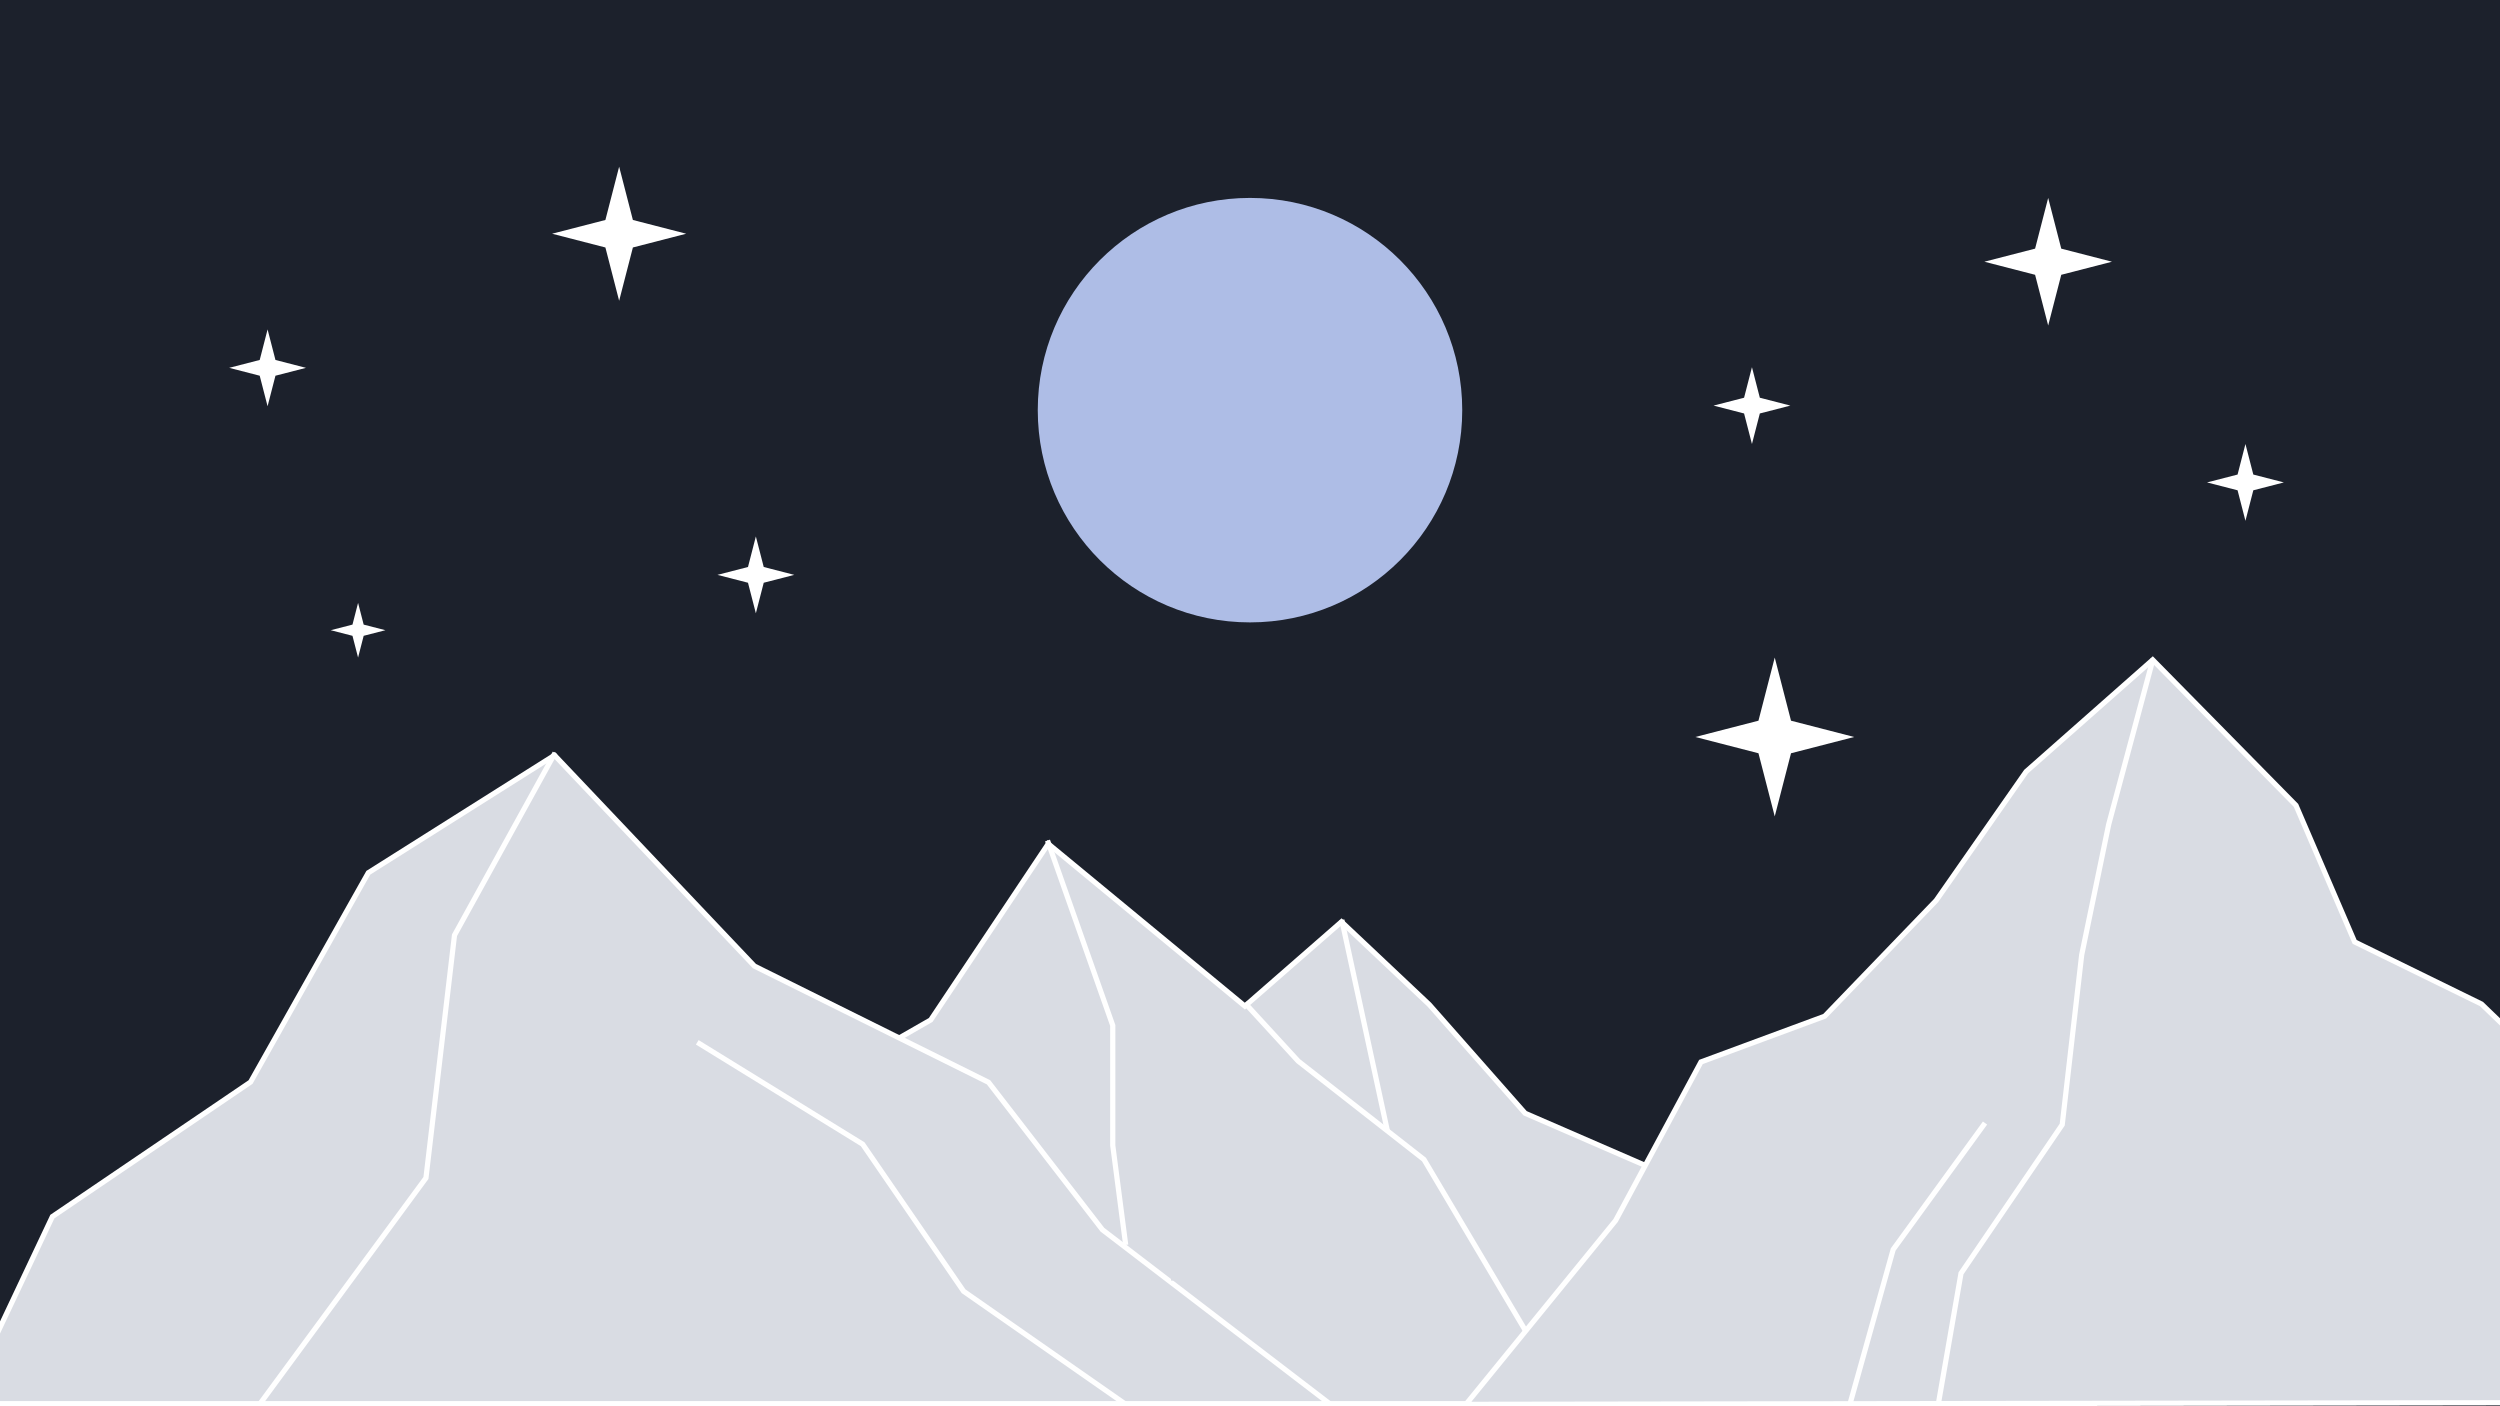 <svg xmlns="http://www.w3.org/2000/svg" xmlns:xlink="http://www.w3.org/1999/xlink" width="1920" height="1080" viewBox="0 0 1920 1080">
  <rect x="0" y="0" width="1920" height="1080" fill="#808080" stroke="none"/>
  <defs>
    <clipPath id="clip-Nightsky">
      <rect width="1920" height="1080"/>
    </clipPath>
  </defs>
  <g id="Nightsky" clip-path="url(#clip-Nightsky)">
    <rect width="1920" height="1080" fill="#1c212c"/>
    <circle id="Ellipse_1" data-name="Ellipse 1" cx="163" cy="163" r="163" transform="translate(797 152)" fill="#aebde6"/>
    <path id="Polygon_1" data-name="Polygon 1" d="M51.5,0,62.057,40.943,103,51.5,62.057,62.058,51.5,103,40.943,62.058,0,51.5,40.943,40.942Z" transform="translate(424 128)" fill="#fff"/>
    <path id="Polygon_2" data-name="Polygon 2" d="M61,0,73.5,48.495,122,61,73.5,73.5,61,122,48.495,73.5,0,61,48.495,48.495Z" transform="translate(1302 505)" fill="#fff"/>
    <path id="Polygon_3" data-name="Polygon 3" d="M29.5,0l6.047,23.453L59,29.5,35.547,35.547,29.5,59,23.453,35.547,0,29.5l23.453-6.047Z" transform="translate(1316 282)" fill="#fff"/>
    <path id="Polygon_7" data-name="Polygon 7" d="M29.5,0l6.047,23.453L59,29.5,35.547,35.547,29.5,59,23.453,35.547,0,29.5l23.453-6.047Z" transform="translate(1695 341)" fill="#fff"/>
    <path id="Polygon_8" data-name="Polygon 8" d="M21,0l4.3,16.7L42,21,25.3,25.3,21,42,16.7,25.3,0,21l16.7-4.3Z" transform="translate(254 463)" fill="#fff"/>
    <path id="Polygon_4" data-name="Polygon 4" d="M29.5,0l6.047,23.453L59,29.5,35.547,35.547,29.5,59,23.453,35.547,0,29.5l23.453-6.047Z" transform="translate(176 253)" fill="#fff"/>
    <path id="Polygon_5" data-name="Polygon 5" d="M29.5,0l6.047,23.453L59,29.5,35.547,35.547,29.5,59,23.453,35.547,0,29.5l23.453-6.047Z" transform="translate(551 412)" fill="#fff"/>
    <path id="Polygon_6" data-name="Polygon 6" d="M49,0,59.045,38.955,98,49,59.045,59.045,49,98,38.955,59.045,0,49,38.955,38.955Z" transform="translate(1524 152)" fill="#fff"/>
    <g id="Path_2" data-name="Path 2" transform="translate(350.389 577.101)" fill="#d9dce3">
      <path d="M 1052.265 500.899 L 111.871 500.899 L 157.065 384.161 L 265.851 262.692 L 363.976 206.46 L 364.384 206.226 L 364.645 205.835 L 454.662 70.956 L 604.372 194.536 L 605.682 195.617 L 606.961 194.5 L 679.861 130.844 L 747.247 194.386 L 820.61 277.545 L 820.904 277.879 L 821.313 278.057 L 922.553 322.029 L 1018.739 384.37 L 1052.265 500.899 Z" stroke="none"/>
      <path d="M 455.096 73.908 L 366.308 206.945 L 365.786 207.727 L 364.97 208.195 L 267.126 264.266 L 158.798 385.223 L 114.789 498.899 L 1049.608 498.899 L 1017.023 385.641 L 921.604 323.797 L 820.516 279.891 L 819.699 279.536 L 819.11 278.868 L 745.807 195.778 L 679.809 133.545 L 608.277 196.007 L 605.718 198.241 L 603.099 196.079 L 455.096 73.908 M 454.227 68.004 L 605.646 192.994 L 679.912 128.144 L 748.685 192.994 L 822.11 276.222 L 923.502 320.26 L 1020.454 383.098 L 1054.922 502.899 L 108.952 502.899 L 155.332 383.098 L 264.577 261.117 L 362.981 204.725 L 454.227 68.004 Z" stroke="none" fill="#fff"/>
    </g>
    <g id="Path_1" data-name="Path 1" transform="translate(0 555)" fill="#d9dce3">
      <path d="M 1021.098 523 L -27.626 523 L 40.223 379.334 L 192.032 276.281 L 192.421 276.017 L 192.652 275.607 L 282.871 115.268 L 425.867 25.028 L 579.165 186.707 L 579.409 186.964 L 579.727 187.122 L 759.191 276.213 L 846.48 389.227 L 846.64 389.434 L 846.847 389.593 L 1021.098 523 Z" stroke="none"/>
      <path d="M 425.546 27.596 L 284.366 116.689 L 194.395 276.587 L 193.934 277.407 L 193.155 277.935 L 41.798 380.681 L -24.47 521 L 1015.195 521 L 845.631 391.181 L 845.217 390.863 L 844.897 390.45 L 757.889 277.8 L 578.838 188.913 L 578.202 188.598 L 577.714 188.083 L 425.546 27.596 M 426.189 22.46 L 580.616 185.331 L 760.492 274.626 L 848.063 388.005 L 1027 525 L -30.783 525 L 38.647 377.985 L 190.909 274.626 L 281.376 113.846 L 426.189 22.46 Z" stroke="none" fill="#fff"/>
    </g>
    <g id="Path_3" data-name="Path 3" transform="translate(999.776 481.54)" fill="#d9dce3">
      <path d="M 126.049 596.992 L 240.885 455.978 L 241.005 455.831 L 241.096 455.664 L 306.566 334.04 L 401.161 299.068 L 401.59 298.909 L 401.908 298.579 L 487.04 210.202 L 487.149 210.089 L 487.24 209.959 L 556.272 111.066 L 653.497 25.213 L 763.536 136.99 L 808.31 241.172 L 808.602 241.853 L 809.268 242.178 L 905.995 289.546 L 1079.347 456.559 L 1114.653 595.464 L 126.049 596.992 Z" stroke="none"/>
      <path d="M 653.401 27.966 L 557.775 112.407 L 488.879 211.104 L 488.699 211.363 L 488.48 211.59 L 403.348 299.967 L 402.713 300.626 L 401.854 300.944 L 307.969 335.654 L 242.857 456.612 L 242.676 456.946 L 242.436 457.241 L 130.263 594.985 L 1112.082 593.468 L 1077.549 457.604 L 904.833 291.204 L 808.388 243.974 L 807.057 243.323 L 806.472 241.961 L 761.846 138.125 L 653.401 27.966 M 653.594 22.46 L 765.225 135.855 L 810.147 240.382 L 907.156 287.888 L 1081.145 455.514 L 1117.224 597.46 L 121.836 598.998 L 239.334 454.716 L 305.163 332.426 L 400.467 297.192 L 485.599 208.815 L 554.768 109.725 L 653.594 22.46 Z" stroke="none" fill="#fff"/>
    </g>
    <path id="Path_4" data-name="Path 4" d="M171.752.731l-77.2,140L72.625,327.187-55.33,501.261" transform="translate(254.5 577.5)" fill="none" stroke="#fff" stroke-width="4"/>
    <path id="Path_5" data-name="Path 5" d="M174-9.315l-34.032,127L119.245,217.807l-14.951,130.4L26.557,462.4,9.036,563.305" transform="translate(1479.5 515.5)" fill="none" stroke="#fff" stroke-width="4"/>
    <path id="Path_6" data-name="Path 6" d="M0,0,50.095,142.056V234.15l9.935,76.433" transform="translate(804.5 645.5)" fill="none" stroke="#fff" stroke-width="4"/>
    <path id="Path_7" data-name="Path 7" d="M33.665,36.929,74.512,81.441l96.6,75.567,77.839,131.28" transform="translate(922.5 733.5)" fill="none" stroke="#fff" stroke-width="4"/>
    <line id="Line_1" data-name="Line 1" x2="35" y2="162" transform="translate(1030.5 706.5)" fill="none" stroke="#fff" stroke-width="4"/>
    <path id="Path_8" data-name="Path 8" d="M0,0,127.025,78.258l77.507,112.919L329,278" transform="translate(535.5 800.5)" fill="none" stroke="#fff" stroke-width="4"/>
    <path id="Path_9" data-name="Path 9" d="M109,0,38.465,97.123,4.64,218.044" transform="translate(1415.5 862.5)" fill="none" stroke="#fff" stroke-width="4"/>
    <path id="Path_10" data-name="Path 10" d="M0-1.673V60.305L12,155" transform="translate(888.5 828.5)" fill="none" stroke="#d9dce3" stroke-width="2"/>
  </g>
</svg>
